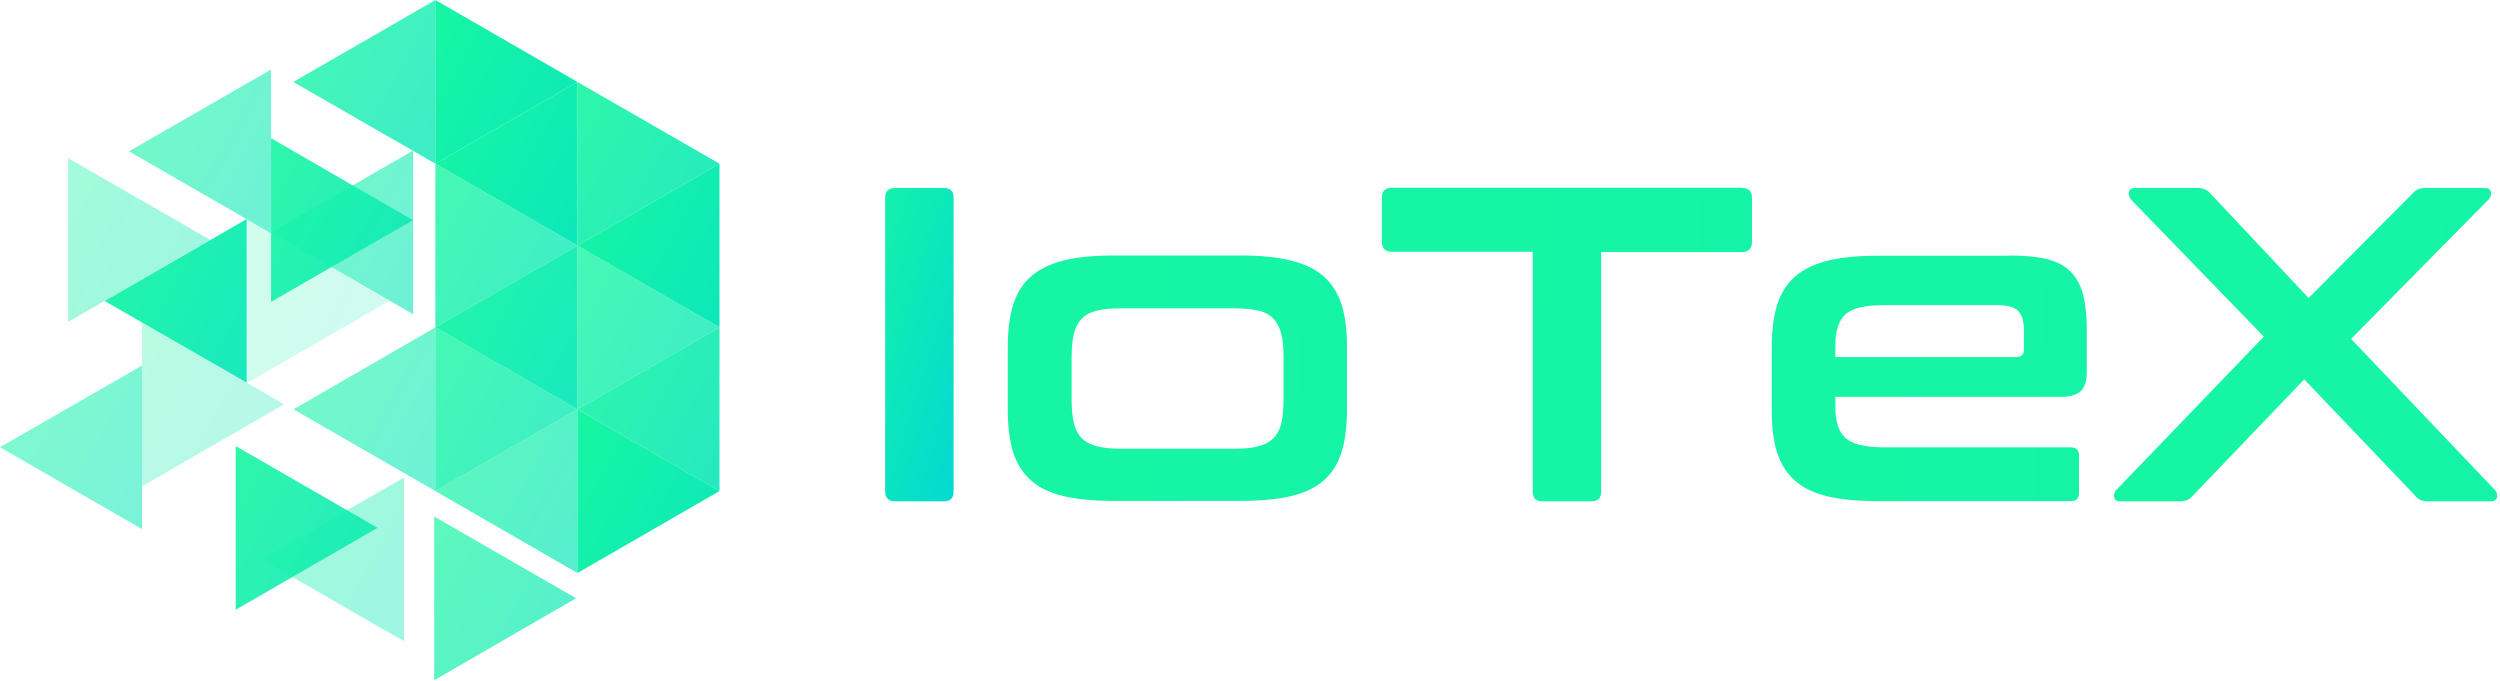 <?xml version="1.0" encoding="UTF-8" standalone="no"?>
<svg
   width="88.109pt"
   height="24pt"
   viewBox="0 0 88.109 24"
   version="1.1"
   id="svg122"
   xmlns:xlink="http://www.w3.org/1999/xlink"
   xmlns="http://www.w3.org/2000/svg">
  <defs
     id="defs57">
    <linearGradient
       x1="41.141"
       y1="-222.459"
       x2="345.615"
       y2="215.364"
       id="linearGradient-1"
       gradientTransform="scale(0.467,2.14)"
       gradientUnits="userSpaceOnUse">
      <stop
         stop-color="#1CFE95"
         offset="0%"
         id="stop22" />
      <stop
         stop-color="#00D3DC"
         offset="100%"
         id="stop24" />
    </linearGradient>
    <linearGradient
       x1="-2395.285"
       y1="-11.406"
       x2="10186.863"
       y2="440.125"
       id="linearGradient-2"
       gradientTransform="scale(1.176,0.851)"
       gradientUnits="userSpaceOnUse">
      <stop
         stop-color="#1CFE95"
         offset="0%"
         id="stop27" />
      <stop
         stop-color="#00D3DC"
         offset="100%"
         id="stop29" />
    </linearGradient>
    <linearGradient
       x1="-2338.525"
       y1="-301.185"
       x2="12521.781"
       y2="430.147"
       id="linearGradient-3"
       gradientTransform="scale(1.086,0.92)"
       gradientUnits="userSpaceOnUse">
      <stop
         stop-color="#1CFE95"
         offset="0%"
         id="stop32" />
      <stop
         stop-color="#00D3DC"
         offset="100%"
         id="stop34" />
    </linearGradient>
    <linearGradient
       x1="-1307.767"
       y1="-64.016"
       x2="10824.579"
       y2="441.51"
       id="linearGradient-4"
       gradientTransform="scale(1.133,0.883)"
       gradientUnits="userSpaceOnUse">
      <stop
         stop-color="#1CFE95"
         offset="0%"
         id="stop37" />
      <stop
         stop-color="#00D3DC"
         offset="100%"
         id="stop39" />
    </linearGradient>
    <linearGradient
       x1="-1429.71"
       y1="-267.529"
       x2="13685.545"
       y2="425.383"
       id="linearGradient-5"
       gradientTransform="scale(1.106,0.904)"
       gradientUnits="userSpaceOnUse">
      <stop
         stop-color="#1CFE95"
         offset="0%"
         id="stop42" />
      <stop
         stop-color="#00D3DC"
         offset="100%"
         id="stop44" />
    </linearGradient>
    <linearGradient
       x1="-0.804"
       y1="0"
       x2="2.47"
       y2="2.061"
       id="linearGradient-6">
      <stop
         stop-color="#1CFE95"
         offset="0%"
         id="stop47" />
      <stop
         stop-color="#00D3DC"
         offset="100%"
         id="stop49" />
    </linearGradient>
    <linearGradient
       x1="-0.8"
       y1="0"
       x2="2.464"
       y2="2.061"
       id="linearGradient-7">
      <stop
         stop-color="#1CFE95"
         offset="0%"
         id="stop52" />
      <stop
         stop-color="#00D3DC"
         offset="100%"
         id="stop54" />
    </linearGradient>
    <linearGradient
       xlink:href="#linearGradient-6"
       id="linearGradient2616"
       x1="506.617"
       y1="0.628"
       x2="1239.837"
       y2="462.257"
       gradientTransform="scale(0.932,1.073)"
       gradientUnits="userSpaceOnUse" />
    <linearGradient
       xlink:href="#linearGradient-6"
       id="linearGradient2618"
       x1="730.547"
       y1="112.75"
       x2="1463.767"
       y2="574.379"
       gradientTransform="scale(0.932,1.073)"
       gradientUnits="userSpaceOnUse" />
    <linearGradient
       xlink:href="#linearGradient-6"
       id="linearGradient2620"
       x1="506.617"
       y1="224.558"
       x2="1239.837"
       y2="686.187"
       gradientTransform="scale(0.932,1.073)"
       gradientUnits="userSpaceOnUse" />
    <linearGradient
       xlink:href="#linearGradient-6"
       id="linearGradient2622"
       x1="730.547"
       y1="336.681"
       x2="1463.767"
       y2="798.31"
       gradientTransform="scale(0.932,1.073)"
       gradientUnits="userSpaceOnUse" />
    <linearGradient
       xlink:href="#linearGradient-6"
       id="linearGradient2624"
       x1="506.617"
       y1="448.489"
       x2="1239.837"
       y2="910.118"
       gradientTransform="scale(0.932,1.073)"
       gradientUnits="userSpaceOnUse" />
    <linearGradient
       xlink:href="#linearGradient-6"
       id="linearGradient2626"
       x1="730.547"
       y1="560.611"
       x2="1463.767"
       y2="1022.24"
       gradientTransform="scale(0.932,1.073)"
       gradientUnits="userSpaceOnUse" />
    <linearGradient
       xlink:href="#linearGradient-6"
       id="linearGradient2628"
       x1="-72.201"
       y1="217.021"
       x2="661.019"
       y2="678.65"
       gradientTransform="scale(0.932,1.073)"
       gradientUnits="userSpaceOnUse" />
    <linearGradient
       xlink:href="#linearGradient-7"
       id="linearGradient2630"
       x1="211.737"
       y1="300.006"
       x2="942"
       y2="761.262"
       gradientTransform="scale(0.931,1.074)"
       gradientUnits="userSpaceOnUse" />
    <linearGradient
       xlink:href="#linearGradient-6"
       id="linearGradient2632"
       x1="44.286"
       y1="441.893"
       x2="777.506"
       y2="903.522"
       gradientTransform="scale(0.932,1.073)"
       gradientUnits="userSpaceOnUse" />
    <linearGradient
       xlink:href="#linearGradient-7"
       id="linearGradient2634"
       x1="193.272"
       y1="610.368"
       x2="923.535"
       y2="1071.624"
       gradientTransform="scale(0.931,1.074)"
       gradientUnits="userSpaceOnUse" />
    <linearGradient
       xlink:href="#linearGradient-7"
       id="linearGradient2636"
       x1="506.449"
       y1="706.709"
       x2="1236.712"
       y2="1167.965"
       gradientTransform="scale(0.931,1.074)"
       gradientUnits="userSpaceOnUse" />
    <linearGradient
       xlink:href="#linearGradient-7"
       id="linearGradient2638"
       x1="249.029"
       y1="189.544"
       x2="979.291"
       y2="650.799"
       gradientTransform="scale(0.931,1.074)"
       gradientUnits="userSpaceOnUse" />
    <linearGradient
       xlink:href="#linearGradient-6"
       id="linearGradient2640"
       x1="282.687"
       y1="0.628"
       x2="1015.907"
       y2="462.257"
       gradientTransform="scale(0.932,1.073)"
       gradientUnits="userSpaceOnUse" />
    <linearGradient
       xlink:href="#linearGradient-6"
       id="linearGradient2642"
       x1="23.665"
       y1="95.791"
       x2="756.886"
       y2="557.419"
       gradientTransform="scale(0.932,1.073)"
       gradientUnits="userSpaceOnUse" />
    <linearGradient
       xlink:href="#linearGradient-6"
       id="linearGradient2644"
       x1="247.596"
       y1="206.657"
       x2="980.816"
       y2="668.285"
       gradientTransform="scale(0.932,1.073)"
       gradientUnits="userSpaceOnUse" />
    <linearGradient
       xlink:href="#linearGradient-6"
       id="linearGradient2646"
       x1="-14.681"
       y1="300.249"
       x2="718.539"
       y2="761.878"
       gradientTransform="scale(0.932,1.073)"
       gradientUnits="userSpaceOnUse" />
    <linearGradient
       xlink:href="#linearGradient-7"
       id="linearGradient2648"
       x1="284.51"
       y1="448.126"
       x2="1014.773"
       y2="909.382"
       gradientTransform="scale(0.931,1.074)"
       gradientUnits="userSpaceOnUse" />
    <linearGradient
       xlink:href="#linearGradient-6"
       id="linearGradient2650"
       x1="-179.645"
       y1="500.624"
       x2="553.576"
       y2="962.253"
       gradientTransform="scale(0.932,1.073)"
       gradientUnits="userSpaceOnUse" />
    <linearGradient
       xlink:href="#linearGradient-6"
       id="linearGradient2652"
       x1="730.547"
       y1="224.558"
       x2="1463.767"
       y2="686.187"
       gradientTransform="scale(0.932,1.073)"
       gradientUnits="userSpaceOnUse" />
    <linearGradient
       xlink:href="#linearGradient-6"
       id="linearGradient2654"
       x1="506.617"
       y1="336.681"
       x2="1239.837"
       y2="798.31"
       gradientTransform="scale(0.932,1.073)"
       gradientUnits="userSpaceOnUse" />
    <linearGradient
       xlink:href="#linearGradient-6"
       id="linearGradient2656"
       x1="730.547"
       y1="448.489"
       x2="1463.767"
       y2="910.118"
       gradientTransform="scale(0.932,1.073)"
       gradientUnits="userSpaceOnUse" />
    <linearGradient
       xlink:href="#linearGradient-6"
       id="linearGradient2658"
       x1="506.617"
       y1="560.611"
       x2="1239.837"
       y2="1022.24"
       gradientTransform="scale(0.932,1.073)"
       gradientUnits="userSpaceOnUse" />
    <linearGradient
       xlink:href="#linearGradient-6"
       id="linearGradient2660"
       x1="233.125"
       y1="653.889"
       x2="966.346"
       y2="1115.518"
       gradientTransform="scale(0.932,1.073)"
       gradientUnits="userSpaceOnUse" />
    <linearGradient
       xlink:href="#linearGradient-6"
       id="linearGradient2662"
       x1="506.617"
       y1="112.75"
       x2="1239.837"
       y2="574.379"
       gradientTransform="scale(0.932,1.073)"
       gradientUnits="userSpaceOnUse" />
  </defs>
  <g
     id="Page-1"
     stroke="none"
     stroke-width="1"
     fill="none"
     fill-rule="evenodd"
     transform="matrix(0.024,0,0,0.024,-0.008,-0.016)">
    <g
       id="Artboard"
       transform="translate(-8750,-2890)"
       fill-rule="nonzero">
      <g
         id="Group-4"
         transform="translate(8750,2890)">
        <g
           id="Group"
           transform="translate(1300,276)">
          <path
             d="m 86.18,0.675 c 9.779,0 14.5,4.724 14.5,14.509 V 446.394 c 0,9.785 -4.721,14.509 -14.5,14.509 H 15.368 c -10.116,0 -15.174,-4.724 -15.174,-14.509 V 15.183 c 0,-9.785 5.058,-14.509 15.174,-14.509 z"
             id="Shape"
             fill="url(#linearGradient-1)"
             style="fill:url(#linearGradient-1)" />
          <path
             d="m 522.177,99.874 c 29.336,0 53.952,2.362 74.184,7.423 20.232,5.061 36.08,12.822 48.219,23.619 12.139,10.797 20.569,24.631 25.964,41.502 5.395,16.871 7.756,37.115 7.756,60.734 v 94.475 c 0,23.619 -2.698,43.863 -7.756,60.734 -5.395,16.871 -13.825,30.704 -25.964,41.502 -12.139,10.797 -28.325,18.558 -48.219,23.281 -20.232,4.724 -44.847,7.086 -74.184,7.086 h -185.796 c -29.673,0 -54.626,-2.362 -74.521,-7.086 -19.895,-4.724 -36.08,-12.484 -47.882,-23.281 -12.139,-10.797 -20.569,-24.631 -25.964,-41.502 -5.058,-16.871 -7.756,-37.115 -7.756,-60.734 v -94.475 c 0,-23.619 2.698,-43.863 7.756,-60.734 5.395,-16.871 13.825,-30.704 25.964,-41.502 12.139,-10.797 27.987,-18.558 47.882,-23.619 19.895,-5.061 44.847,-7.423 74.521,-7.423 z M 273.999,311.43 c 0,14.171 1.012,25.643 3.372,34.753 2.36,9.11 6.07,16.533 11.465,21.932 5.395,5.399 12.814,9.447 21.918,11.809 9.104,2.362 20.906,3.712 34.731,3.712 h 167.588 c 14.5,0 26.301,-1.012 35.406,-3.712 9.104,-2.362 16.523,-6.411 21.918,-11.809 5.395,-5.399 9.442,-12.822 11.465,-21.932 2.36,-9.11 3.372,-20.919 3.372,-34.753 v -62.421 c 0,-13.496 -1.012,-24.968 -3.372,-34.078 -2.36,-9.11 -6.07,-16.533 -11.465,-22.269 -5.395,-5.736 -12.814,-9.785 -21.918,-11.809 -9.104,-2.024 -20.906,-3.374 -35.406,-3.374 h -167.588 c -14.162,0 -25.627,1.012 -34.731,3.374 -9.104,2.362 -16.523,6.073 -21.918,11.809 -5.395,5.736 -9.442,13.159 -11.465,22.269 -2.36,9.11 -3.372,20.582 -3.372,34.078 z"
             id="path60"
             fill="url(#linearGradient-2)"
             style="fill:url(#linearGradient-2)" />
          <path
             d="m 1257.944,0.675 c 10.116,0 15.174,4.724 15.174,14.509 v 64.445 c 0,10.122 -5.058,15.183 -15.174,15.183 H 1051.578 V 446.394 c 0,9.785 -4.721,14.509 -14.499,14.509 h -71.486 c -9.779,0 -14.5,-4.724 -14.5,-14.509 V 94.475 H 744.728 c -10.116,0 -15.174,-5.061 -15.174,-15.183 V 14.846 c 0,-9.785 5.058,-14.509 15.174,-14.509 h 513.216 z"
             id="path62"
             fill="url(#linearGradient-3)"
             style="fill:url(#linearGradient-3)" />
          <path
             d="m 1650.78,99.874 c 22.255,0 40.801,1.687 55.638,5.399 14.837,3.712 26.301,9.785 34.731,18.558 8.43,8.435 14.499,19.57 18.209,33.404 3.372,13.834 5.395,30.704 5.395,50.274 v 62.421 c 0,14.171 -3.035,23.619 -9.104,29.355 -6.069,5.399 -15.511,8.098 -28.325,8.098 h -331.803 v 15.858 c 0,20.582 5.058,35.428 14.837,44.538 9.779,9.11 28.999,13.834 57.324,13.834 h 273.805 c 7.756,0 11.802,4.049 11.802,11.809 v 55.335 c 0,7.76 -4.046,11.809 -11.802,11.809 h -283.247 c -29.673,0 -54.626,-2.362 -74.521,-7.086 -19.895,-4.724 -35.743,-12.484 -47.882,-23.281 -12.139,-10.797 -20.569,-24.631 -25.964,-41.502 -5.395,-16.871 -7.755,-37.115 -7.755,-60.734 v -94.475 c 0,-23.619 2.698,-43.863 7.755,-60.734 5.395,-16.871 13.825,-30.704 25.964,-41.502 12.139,-10.797 27.987,-18.558 47.882,-23.619 19.895,-5.061 44.847,-7.423 74.521,-7.423 h 192.54 z m -255.596,149.136 h 266.049 c 7.418,0 11.128,-3.712 11.128,-11.135 v -27.668 c 0,-13.496 -2.698,-23.281 -8.43,-29.017 -5.732,-5.736 -16.186,-8.435 -31.359,-8.435 h -164.89 c -28.325,0 -47.545,4.386 -57.324,13.496 -9.779,9.11 -14.837,23.956 -14.837,44.876 v 17.883 z"
             id="path64"
             fill="url(#linearGradient-4)"
             style="fill:url(#linearGradient-4)" />
          <path
             d="m 2348.105,0.675 c 6.07,0 9.442,2.024 10.116,6.411 0.674,4.049 -0.674,7.76 -3.709,10.797 l -201.644,204.471 210.749,221.341 c 3.035,3.037 4.384,6.748 3.709,10.797 -0.674,4.049 -4.046,6.411 -10.116,6.411 h -90.032 c -5.395,0 -9.441,-0.675 -12.476,-2.024 -3.035,-1.35 -6.069,-3.712 -8.43,-7.086 L 2084.079,281.738 1921.212,451.793 c -3.035,3.374 -6.069,6.073 -8.767,7.086 -2.698,1.35 -7.081,2.024 -12.814,2.024 h -85.311 c -5.732,0 -8.767,-2.024 -9.441,-6.411 -0.674,-4.049 0.674,-7.76 3.709,-10.797 L 2024.732,218.98 1829.832,17.883 c -2.698,-3.037 -3.709,-6.748 -3.372,-10.797 0.337,-4.049 3.709,-6.411 9.779,-6.411 h 90.032 c 5.395,0 9.441,0.675 12.476,2.362 3.035,1.35 6.07,3.712 8.43,6.748 L 2090.486,162.295 2242.225,9.785 c 2.698,-3.037 5.395,-5.399 8.43,-6.748 3.035,-1.687 7.081,-2.362 12.476,-2.362 z"
             id="path66"
             fill="url(#linearGradient-5)"
             style="fill:url(#linearGradient-5)" />
        </g>
        <g
           id="g117">
          <polygon
             id="polygon69"
             fill="url(#linearGradient-6)"
             points="639.669,241.042 848.286,121.027 639.669,0.674 "
             style="fill:url(#linearGradient2616)" />
          <polygon
             id="polygon71"
             fill="url(#linearGradient-6)"
             opacity="0.9"
             points="848.286,361.394 1056.903,241.042 848.286,121.027 "
             style="fill:url(#linearGradient2618)" />
          <polygon
             id="polygon73"
             fill="url(#linearGradient-6)"
             opacity="0.8"
             points="639.669,481.41 848.286,361.394 639.669,241.042 "
             style="fill:url(#linearGradient2620)" />
          <polygon
             id="polygon75"
             fill="url(#linearGradient-6)"
             opacity="0.8"
             points="848.286,601.762 1056.903,481.41 848.286,361.394 "
             style="fill:url(#linearGradient2622)" />
          <polygon
             id="polygon77"
             fill="url(#linearGradient-6)"
             opacity="0.8"
             points="639.669,721.778 848.286,601.762 639.669,481.41 "
             style="fill:url(#linearGradient2624)" />
          <polygon
             id="polygon79"
             fill="url(#linearGradient-6)"
             points="848.286,842.13 1056.903,721.778 848.286,601.762 "
             style="fill:url(#linearGradient2626)" />
          <polygon
             id="polygon81"
             fill="url(#linearGradient-6)"
             opacity="0.4"
             points="100.433,473.319 309.05,352.966 100.433,232.951 "
             style="fill:url(#linearGradient2628)" />
          <polygon
             id="polygon83"
             fill="url(#linearGradient-7)"
             opacity="0.2"
             points="363.647,562.656 571.927,442.641 363.647,322.288 "
             style="fill:url(#linearGradient2630)" />
          <polygon
             id="polygon85"
             fill="url(#linearGradient-6)"
             opacity="0.3"
             points="208.954,714.698 417.571,594.346 208.954,474.33 "
             style="fill:url(#linearGradient2632)" />
          <polygon
             id="polygon87"
             fill="url(#linearGradient-7)"
             opacity="0.9"
             points="346.459,896.07 554.739,775.717 346.459,655.702 "
             style="fill:url(#linearGradient2634)" />
          <polygon
             id="polygon89"
             fill="url(#linearGradient-7)"
             opacity="0.7"
             points="637.984,999.566 846.264,879.213 637.984,759.198 "
             style="fill:url(#linearGradient2636)" />
          <polygon
             id="polygon91"
             fill="url(#linearGradient-7)"
             opacity="0.9"
             points="398.361,443.989 606.641,323.974 398.361,203.622 "
             style="fill:url(#linearGradient2638)" />
          <polygon
             id="polygon93"
             fill="url(#linearGradient-6)"
             opacity="0.8"
             points="639.669,241.042 431.052,121.027 639.669,0.674 "
             style="fill:url(#linearGradient2640)" />
          <polygon
             id="polygon95"
             fill="url(#linearGradient-6)"
             opacity="0.6"
             points="398.361,343.19 189.744,222.837 398.361,102.822 "
             style="fill:url(#linearGradient2642)" />
          <polygon
             id="polygon97"
             fill="url(#linearGradient-6)"
             opacity="0.6"
             points="606.978,462.194 398.361,341.841 606.978,221.826 "
             style="fill:url(#linearGradient2644)" />
          <polygon
             id="polygon99"
             fill="url(#linearGradient-6)"
             opacity="0.95"
             points="362.636,562.656 154.019,442.641 362.636,322.288 "
             style="fill:url(#linearGradient2646)" />
          <polygon
             id="polygon101"
             fill="url(#linearGradient-7)"
             opacity="0.6"
             points="639.669,721.778 431.389,601.762 639.669,481.41 "
             style="fill:url(#linearGradient2648)" />
          <polygon
             id="polygon103"
             fill="url(#linearGradient-6)"
             opacity="0.55"
             points="208.954,777.74 0.337,657.387 208.954,537.372 "
             style="fill:url(#linearGradient2650)" />
          <polygon
             id="polygon105"
             fill="url(#linearGradient-6)"
             points="1056.903,481.41 848.286,361.394 1056.903,241.042 "
             style="fill:url(#linearGradient2652)" />
          <polygon
             id="polygon107"
             fill="url(#linearGradient-6)"
             opacity="0.95"
             points="848.286,601.762 639.669,481.41 848.286,361.394 "
             style="fill:url(#linearGradient2654)" />
          <polygon
             id="polygon109"
             fill="url(#linearGradient-6)"
             opacity="0.9"
             points="1056.903,721.778 848.286,601.762 1056.903,481.41 "
             style="fill:url(#linearGradient2656)" />
          <polygon
             id="polygon111"
             fill="url(#linearGradient-6)"
             opacity="0.7"
             points="848.286,842.13 639.669,721.778 848.286,601.762 "
             style="fill:url(#linearGradient2658)" />
          <polygon
             id="polygon113"
             fill="url(#linearGradient-6)"
             opacity="0.4"
             points="593.497,942.255 384.88,822.24 593.497,701.887 "
             style="fill:url(#linearGradient2660)" />
          <polygon
             id="polygon115"
             fill="url(#linearGradient-6)"
             points="848.286,361.394 639.669,241.042 848.286,121.027 "
             style="fill:url(#linearGradient2662)" />
        </g>
      </g>
    </g>
  </g>
</svg>
